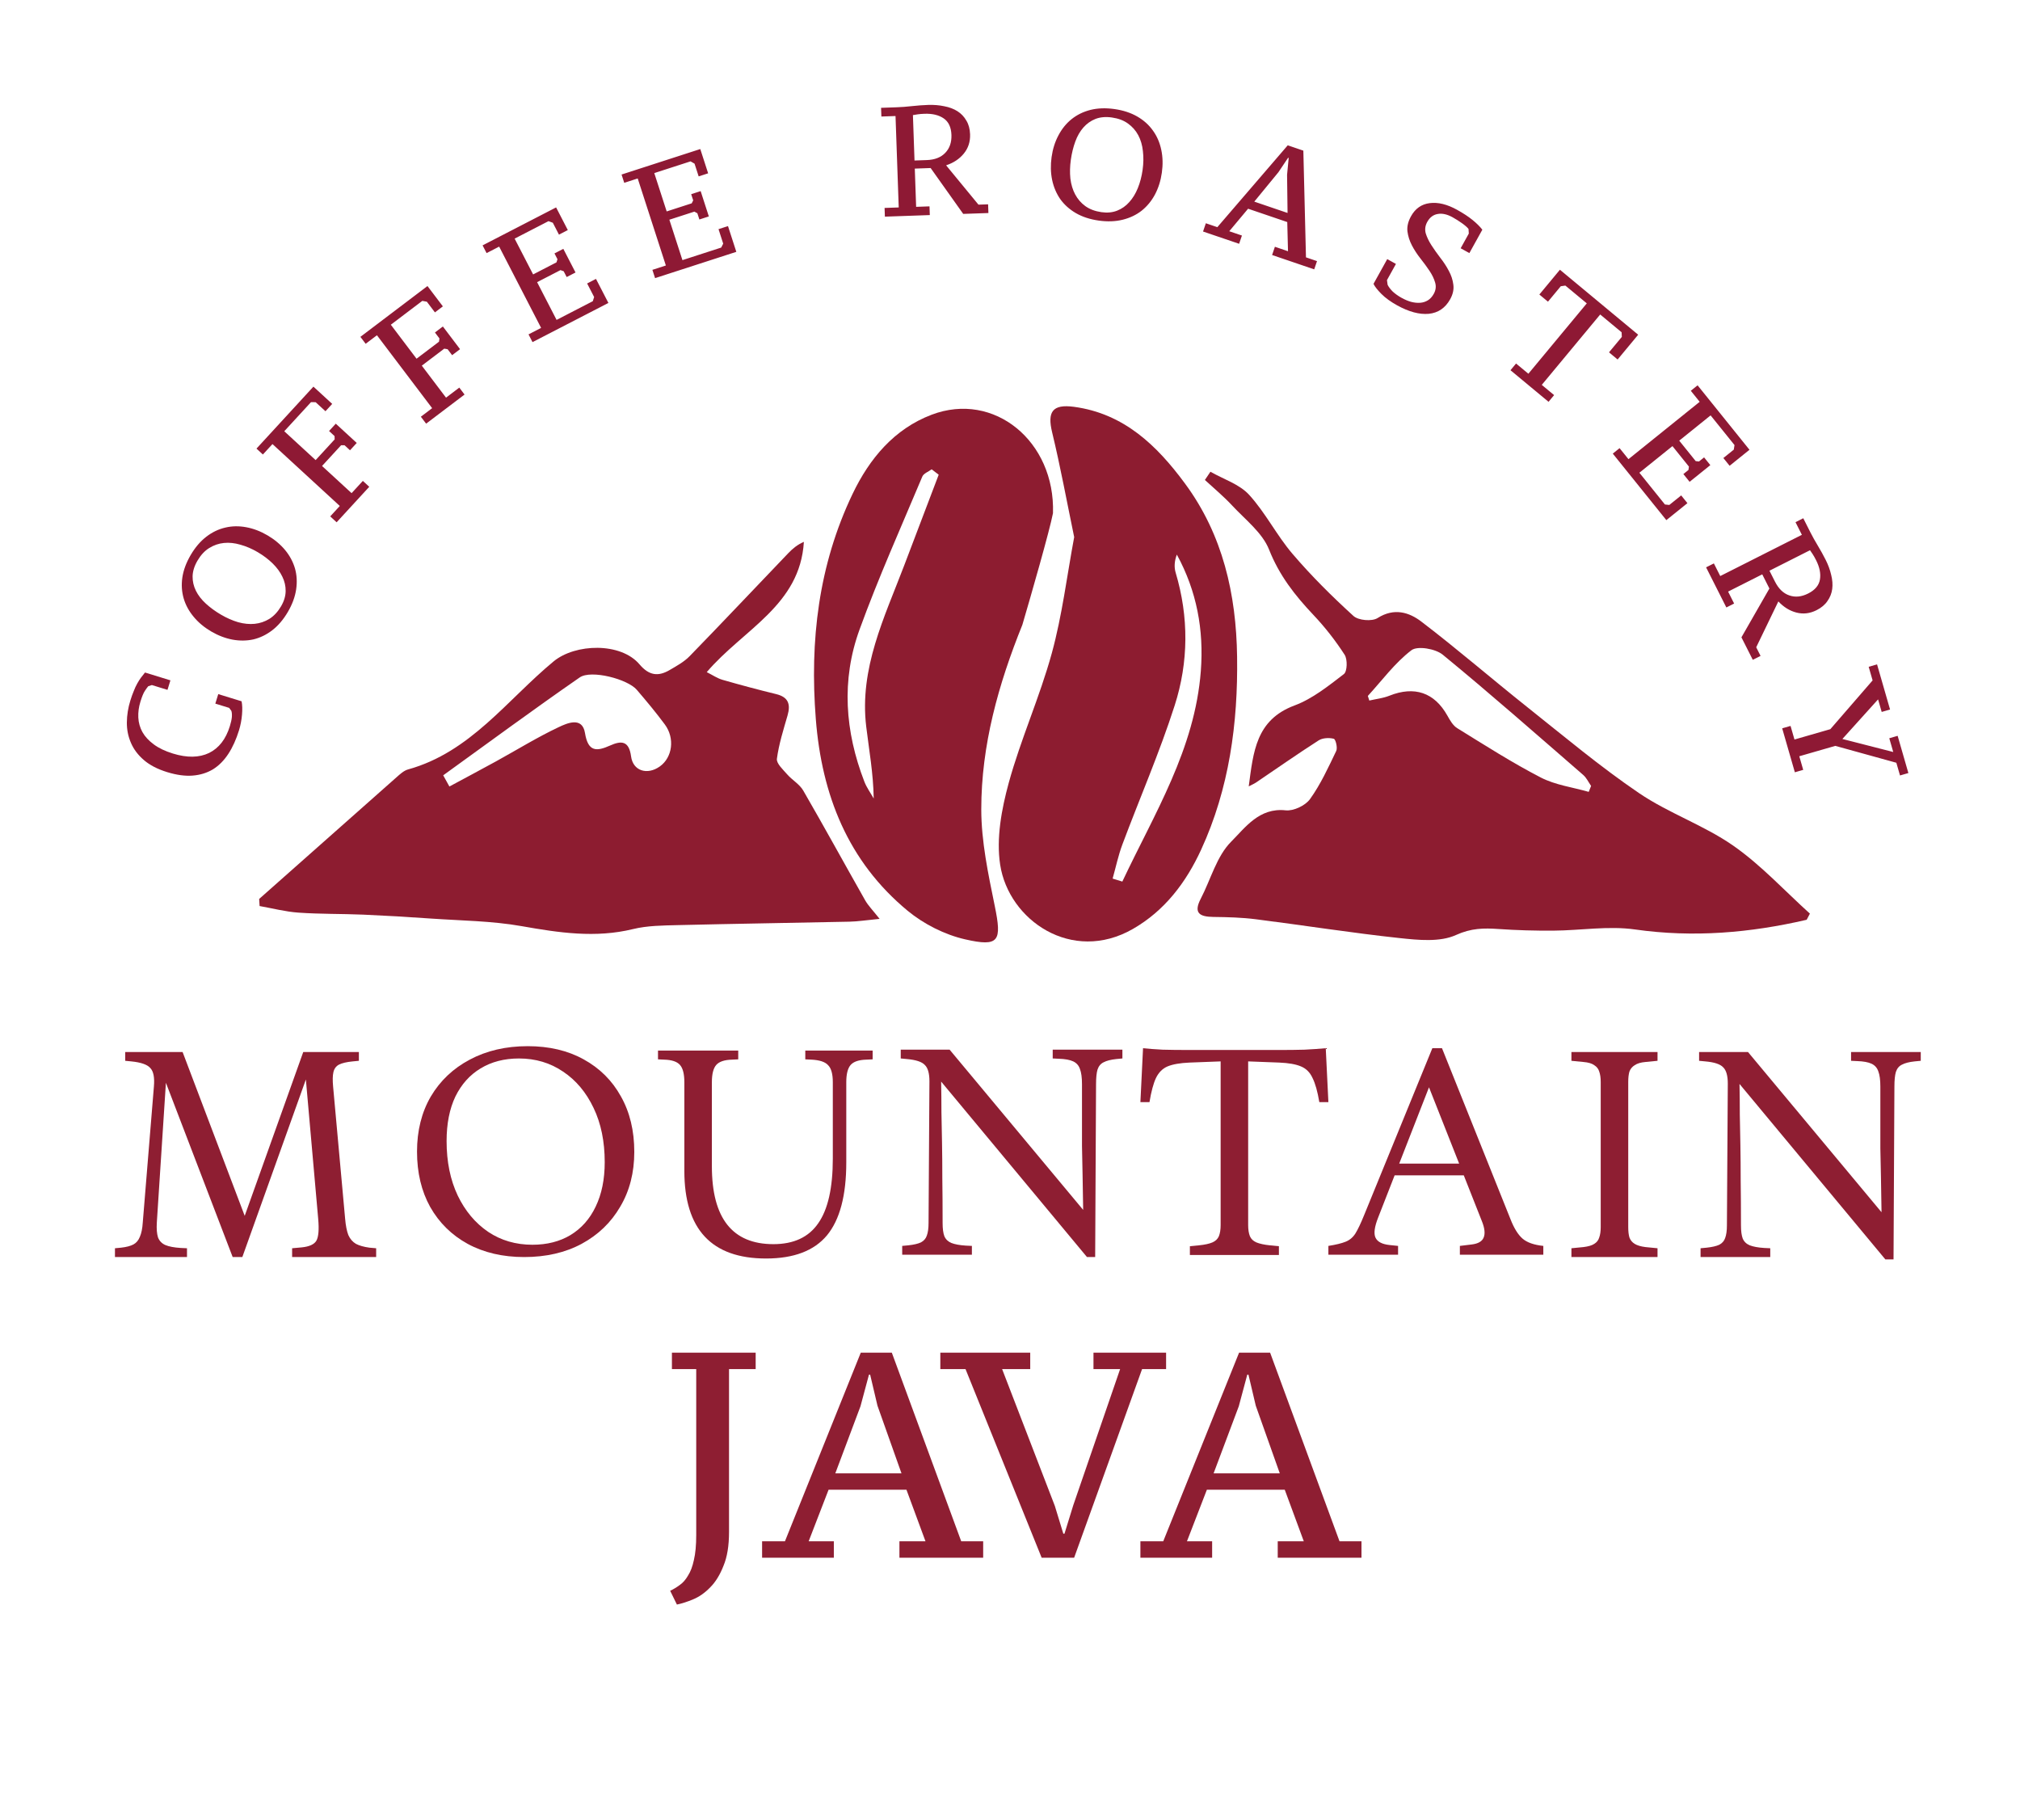 <svg width="222" height="200" viewBox="0 0 222 200" fill="none" xmlns="http://www.w3.org/2000/svg">
<path d="M133.215 171.156H125.331V169.354H127.841L136.176 148.629H139.587L147.214 169.354H149.628V171.156H140.424V169.354H143.288L141.196 163.69H132.636L130.448 169.354H133.215V171.156ZM133.376 161.888H140.649L138.01 154.454L137.206 151.042H137.077L136.144 154.518L133.376 161.888Z" fill="#8E1E32"/>
<path d="M123.102 150.431H120.174V148.629H128.155V150.431H125.516L118.05 171.156H114.478L106.111 150.431H103.343V148.629H113.223V150.431H110.133L115.926 165.46L116.859 168.517H116.988L117.953 165.395L123.102 150.431Z" fill="#8E1E32"/>
<path d="M91.64 171.156H83.755V169.354H86.266L94.6 148.629H98.012L105.639 169.354H108.052V171.156H98.848V169.354H101.712L99.621 163.69H91.061L88.872 169.354H91.64V171.156ZM91.801 161.888H99.074L96.435 154.454L95.63 151.042H95.501L94.568 154.518L91.801 161.888Z" fill="#8E1E32"/>
<path d="M73.652 174.792C74.017 174.621 74.371 174.406 74.714 174.149C75.057 173.913 75.358 173.569 75.615 173.119C75.894 172.69 76.109 172.121 76.259 171.413C76.43 170.705 76.516 169.783 76.516 168.646V150.431H73.845V148.629H83.049V150.431H80.121V168.324C80.121 169.847 79.917 171.091 79.509 172.057C79.123 173.044 78.64 173.827 78.061 174.406C77.482 175.007 76.859 175.447 76.194 175.725C75.529 176.004 74.929 176.197 74.392 176.305L73.652 174.792Z" fill="#8E1E32"/>
<path d="M207.2 138.378L191.174 119.101C191.196 120.239 191.206 121.354 191.206 122.448C191.228 123.521 191.249 124.647 191.271 125.827C191.292 127.007 191.303 128.316 191.303 129.753C191.324 131.169 191.335 132.8 191.335 134.645C191.335 135.267 191.399 135.75 191.528 136.093C191.678 136.436 191.936 136.683 192.3 136.833C192.687 136.983 193.212 137.08 193.877 137.123L194.553 137.155V138.121H186.894V137.155L187.57 137.091C188.171 137.026 188.632 136.919 188.954 136.769C189.275 136.597 189.49 136.351 189.597 136.029C189.726 135.685 189.79 135.224 189.79 134.645L189.887 119.069C189.887 118.19 189.715 117.589 189.372 117.267C189.05 116.924 188.396 116.709 187.409 116.624L186.733 116.559V115.594H192.107L206.782 133.197C206.761 131.738 206.739 130.451 206.718 129.335C206.696 128.219 206.675 127.168 206.653 126.181C206.653 125.173 206.653 124.132 206.653 123.06C206.653 121.987 206.653 120.764 206.653 119.391C206.653 118.662 206.578 118.104 206.428 117.718C206.299 117.332 206.053 117.053 205.688 116.881C205.323 116.709 204.797 116.613 204.111 116.591L203.435 116.559V115.594H211.094V116.559L210.418 116.624C209.818 116.688 209.356 116.806 209.035 116.978C208.713 117.128 208.488 117.396 208.359 117.782C208.252 118.147 208.198 118.683 208.198 119.391L208.101 138.378H207.2Z" fill="#8E1E32"/>
<path d="M172.701 138.121V137.155L174.021 137.026C174.557 136.962 174.954 136.844 175.212 136.672C175.49 136.501 175.673 136.265 175.759 135.964C175.866 135.664 175.92 135.289 175.92 134.838V118.876C175.92 118.426 175.866 118.05 175.759 117.75C175.673 117.45 175.49 117.214 175.212 117.042C174.954 116.849 174.557 116.731 174.021 116.688L172.701 116.559V115.594H182.163V116.559L180.843 116.688C180.328 116.731 179.931 116.849 179.653 117.042C179.374 117.214 179.181 117.45 179.073 117.75C178.987 118.05 178.945 118.426 178.945 118.876V134.838C178.945 135.289 178.987 135.664 179.073 135.964C179.181 136.265 179.374 136.501 179.653 136.672C179.931 136.844 180.328 136.962 180.843 137.026L182.163 137.155V138.121H172.701Z" fill="#8E1E32"/>
<path d="M145.991 137.863V136.898C146.806 136.769 147.429 136.619 147.858 136.448C148.308 136.276 148.673 135.976 148.952 135.546C149.231 135.096 149.553 134.42 149.917 133.519L157.416 115.176H158.477L166.008 133.97C166.394 134.956 166.834 135.664 167.327 136.094C167.821 136.523 168.582 136.791 169.612 136.898V137.863H160.441V136.898L161.76 136.737C162.446 136.651 162.876 136.405 163.047 135.997C163.24 135.568 163.176 134.956 162.854 134.163L156.547 118.201H157.544L151.462 133.776C151.054 134.806 150.958 135.546 151.172 135.997C151.387 136.448 151.902 136.716 152.717 136.801L153.65 136.898V137.863H145.991ZM152.781 129.142V127.855H162.5V129.142H152.781Z" fill="#8E1E32"/>
<path d="M134.149 134.613V116.624L130.737 116.753C129.708 116.796 128.903 116.935 128.324 117.171C127.766 117.407 127.337 117.836 127.037 118.458C126.758 119.059 126.522 119.939 126.329 121.097H125.331L125.621 115.176C126.243 115.24 126.962 115.294 127.777 115.337C128.614 115.358 129.44 115.369 130.255 115.369H141.068C141.754 115.369 142.516 115.358 143.352 115.337C144.211 115.294 144.994 115.24 145.702 115.176L145.991 121.097H144.994C144.801 119.939 144.554 119.059 144.254 118.458C143.975 117.836 143.546 117.407 142.966 117.171C142.409 116.935 141.615 116.796 140.585 116.753L137.174 116.624V134.613C137.174 135.107 137.238 135.514 137.367 135.836C137.496 136.136 137.732 136.362 138.075 136.512C138.44 136.662 138.933 136.769 139.555 136.834L140.553 136.93V137.896H130.77V136.93L131.767 136.834C132.411 136.769 132.904 136.662 133.248 136.512C133.591 136.362 133.827 136.136 133.956 135.836C134.084 135.514 134.149 135.107 134.149 134.613Z" fill="#8E1E32"/>
<path d="M119.459 138.12L103.433 118.844C103.454 119.981 103.465 121.096 103.465 122.191C103.487 123.263 103.508 124.39 103.529 125.57C103.551 126.75 103.562 128.058 103.562 129.496C103.583 130.912 103.594 132.542 103.594 134.387C103.594 135.009 103.658 135.492 103.787 135.835C103.937 136.179 104.195 136.425 104.559 136.575C104.945 136.726 105.471 136.822 106.136 136.865L106.812 136.897V137.863H99.153V136.897L99.829 136.833C100.429 136.769 100.891 136.661 101.212 136.511C101.534 136.339 101.749 136.093 101.856 135.771C101.985 135.428 102.049 134.966 102.049 134.387L102.146 118.811C102.146 117.932 101.974 117.331 101.631 117.009C101.309 116.666 100.655 116.452 99.668 116.366L98.992 116.301V115.336H104.366L119.041 132.939C119.019 131.48 118.998 130.193 118.976 129.077C118.955 127.962 118.934 126.91 118.912 125.924C118.912 124.915 118.912 123.875 118.912 122.802C118.912 121.729 118.912 120.506 118.912 119.133C118.912 118.404 118.837 117.846 118.687 117.46C118.558 117.074 118.311 116.795 117.947 116.623C117.582 116.452 117.056 116.355 116.37 116.334L115.694 116.301V115.336H123.353V116.301L122.677 116.366C122.077 116.43 121.615 116.548 121.293 116.72C120.972 116.87 120.746 117.138 120.618 117.524C120.51 117.889 120.457 118.425 120.457 119.133L120.36 138.12H119.459Z" fill="#8E1E32"/>
<path d="M84.19 138.282C78.204 138.282 75.211 135.075 75.211 128.66V118.909C75.211 118.008 75.05 117.375 74.728 117.01C74.407 116.646 73.828 116.453 72.991 116.431L72.315 116.399V115.434H81.133V116.399L80.457 116.431C79.62 116.453 79.041 116.646 78.719 117.01C78.397 117.375 78.236 118.008 78.236 118.909V128.145C78.236 133.852 80.489 136.705 84.994 136.705C87.225 136.705 88.867 135.944 89.918 134.42C90.991 132.897 91.527 130.527 91.527 127.308V118.909C91.527 118.008 91.355 117.386 91.012 117.043C90.69 116.678 90.079 116.474 89.178 116.431L88.502 116.399V115.434H95.904V116.399L95.228 116.431C94.391 116.453 93.812 116.646 93.49 117.01C93.168 117.375 93.007 118.008 93.007 118.909V127.727C93.007 131.353 92.299 134.024 90.883 135.74C89.468 137.435 87.236 138.282 84.19 138.282Z" fill="#8E1E32"/>
<path d="M57.609 138.122C55.249 138.122 53.179 137.639 51.398 136.673C49.639 135.708 48.266 134.356 47.279 132.619C46.314 130.881 45.831 128.853 45.831 126.536C45.831 124.241 46.335 122.224 47.344 120.486C48.373 118.749 49.8 117.397 51.624 116.432C53.469 115.445 55.593 114.951 57.995 114.951C60.355 114.951 62.404 115.434 64.142 116.399C65.901 117.365 67.264 118.716 68.229 120.454C69.216 122.192 69.709 124.23 69.709 126.569C69.709 128.843 69.195 130.849 68.165 132.586C67.156 134.324 65.74 135.687 63.917 136.673C62.115 137.639 60.012 138.122 57.609 138.122ZM58.51 136.77C60.12 136.77 61.514 136.416 62.694 135.708C63.895 134.979 64.818 133.938 65.462 132.586C66.127 131.213 66.459 129.583 66.459 127.695C66.459 125.421 66.052 123.436 65.236 121.741C64.421 120.025 63.305 118.695 61.889 117.751C60.474 116.785 58.854 116.303 57.03 116.303C55.421 116.303 54.016 116.667 52.814 117.397C51.634 118.105 50.712 119.135 50.047 120.486C49.403 121.838 49.081 123.468 49.081 125.378C49.081 127.652 49.489 129.647 50.304 131.364C51.12 133.058 52.235 134.389 53.651 135.354C55.067 136.298 56.687 136.77 58.51 136.77Z" fill="#8E1E32"/>
<path d="M12.634 138.121V137.155L13.31 137.091C13.889 137.026 14.34 136.908 14.662 136.737C14.983 136.565 15.22 136.286 15.37 135.9C15.541 135.514 15.649 134.988 15.691 134.323L16.914 119.391C17 118.404 16.872 117.728 16.528 117.364C16.206 116.978 15.509 116.731 14.436 116.624L13.761 116.559V115.594H20.068L27.341 134.774H26.472L33.327 115.594H39.441V116.559L38.765 116.624C38.1 116.688 37.596 116.806 37.253 116.978C36.931 117.149 36.727 117.428 36.641 117.814C36.556 118.179 36.545 118.705 36.609 119.391L37.929 133.905C37.993 134.656 38.111 135.256 38.283 135.707C38.476 136.136 38.755 136.458 39.119 136.672C39.484 136.865 39.977 137.005 40.6 137.091L41.34 137.155V138.121H32.104V137.155L33.166 137.059C34.002 136.973 34.539 136.726 34.775 136.318C35.011 135.889 35.075 135.085 34.968 133.905L33.52 117.525L33.97 117.621L26.633 138.121H25.571L18.234 118.973L17.236 134.323C17.193 135.01 17.236 135.557 17.365 135.964C17.515 136.351 17.783 136.629 18.169 136.801C18.577 136.973 19.146 137.08 19.875 137.123L20.551 137.155V138.121H12.634Z" fill="#8E1E32"/>
<path d="M198.564 101.061C192.343 102.505 186.104 103.04 179.685 102.127C176.766 101.713 173.721 102.235 170.734 102.257C168.723 102.271 166.704 102.217 164.698 102.078C163.074 101.965 161.679 101.979 160.02 102.734C158.265 103.535 155.895 103.297 153.839 103.076C148.554 102.509 143.3 101.673 138.028 101.007C136.481 100.809 134.907 100.769 133.341 100.751C131.866 100.728 131.133 100.35 131.961 98.754C133.067 96.63 133.71 94.071 135.321 92.465C136.85 90.936 138.393 88.718 141.294 89.038C142.153 89.132 143.453 88.52 143.966 87.81C145.135 86.19 145.981 84.328 146.854 82.511C147.02 82.165 146.791 81.233 146.584 81.175C146.071 81.04 145.351 81.076 144.91 81.359C142.58 82.853 140.318 84.441 138.024 85.992C137.849 86.109 137.646 86.195 137.237 86.406C137.745 82.623 138.015 79.101 142.275 77.513C144.245 76.78 145.995 75.368 147.695 74.064C148.068 73.776 148.104 72.458 147.78 71.949C146.773 70.389 145.608 68.9 144.33 67.55C142.311 65.418 140.592 63.223 139.472 60.389C138.735 58.527 136.85 57.092 135.406 55.536C134.479 54.537 133.422 53.665 132.419 52.738C132.622 52.437 132.824 52.135 133.027 51.834C134.466 52.657 136.211 53.201 137.277 54.366C139.076 56.332 140.304 58.815 142.041 60.848C144.11 63.273 146.39 65.535 148.747 67.681C149.292 68.175 150.78 68.302 151.397 67.91C153.214 66.759 154.86 67.271 156.21 68.302C160.177 71.329 163.955 74.599 167.864 77.707C171.903 80.919 175.871 84.252 180.13 87.144C183.383 89.353 187.246 90.666 190.472 92.91C193.535 95.043 196.117 97.867 198.91 100.386C198.793 100.611 198.676 100.836 198.559 101.056L198.564 101.061ZM150.326 76.466C150.38 76.636 150.434 76.803 150.488 76.974C151.226 76.803 151.999 76.722 152.697 76.443C155.45 75.346 157.645 76.088 159.07 78.634C159.354 79.142 159.682 79.722 160.15 80.01C163.177 81.877 166.177 83.802 169.331 85.43C170.932 86.258 172.835 86.501 174.602 87.009C174.688 86.793 174.778 86.573 174.863 86.357C174.58 85.952 174.364 85.471 174.004 85.156C168.885 80.716 163.798 76.232 158.558 71.936C157.757 71.279 155.782 70.937 155.112 71.45C153.299 72.835 151.892 74.761 150.326 76.47V76.466Z" fill="#8D1C30"/>
<path d="M28.486 98.771C33.511 94.318 38.53 89.865 43.559 85.421C43.946 85.079 44.373 84.674 44.846 84.544C51.705 82.646 55.727 76.902 60.841 72.674C63.22 70.708 68.213 70.555 70.282 72.997C71.33 74.234 72.334 74.36 73.593 73.623C74.362 73.173 75.181 72.727 75.793 72.098C79.44 68.351 83.025 64.545 86.646 60.767C87.123 60.272 87.654 59.831 88.347 59.539C87.924 66.529 81.689 69.142 77.673 73.852C78.32 74.176 78.838 74.536 79.409 74.698C81.361 75.26 83.327 75.786 85.301 76.267C86.655 76.596 86.903 77.387 86.552 78.615C86.098 80.185 85.598 81.764 85.382 83.374C85.315 83.887 86.053 84.557 86.507 85.079C87.056 85.709 87.87 86.163 88.275 86.86C90.587 90.855 92.8 94.903 95.08 98.92C95.422 99.518 95.93 100.026 96.668 100.962C95.22 101.101 94.289 101.254 93.353 101.272C87.065 101.407 80.772 101.497 74.484 101.65C72.842 101.691 71.15 101.7 69.567 102.086C65.433 103.094 61.426 102.487 57.332 101.763C54.049 101.182 50.662 101.16 47.32 100.926C44.859 100.75 42.394 100.607 39.929 100.499C37.554 100.4 35.175 100.445 32.804 100.278C31.369 100.179 29.953 99.806 28.531 99.554C28.513 99.289 28.5 99.028 28.482 98.762L28.486 98.771ZM48.705 85.183C48.934 85.596 49.159 86.006 49.389 86.42C51.093 85.502 52.807 84.593 54.503 83.662C56.793 82.403 59.024 81.022 61.381 79.906C62.321 79.461 63.994 78.705 64.291 80.545C64.633 82.65 65.582 82.569 67.048 81.917C68.321 81.346 69.126 81.413 69.356 83.114C69.572 84.724 71.15 85.192 72.522 84.211C73.903 83.222 74.191 81.112 73.062 79.596C72.091 78.287 71.043 77.028 69.981 75.791C68.969 74.612 64.966 73.569 63.715 74.432C58.655 77.936 53.702 81.589 48.714 85.187L48.705 85.183Z" fill="#8D1C30"/>
<path d="M118.052 59.008C117.237 55.077 116.54 51.267 115.632 47.511C115.083 45.239 115.663 44.385 118.029 44.7C123.517 45.437 127.138 48.937 130.228 53.125C134.402 58.77 135.864 65.319 135.958 72.156C136.062 79.461 135.095 86.658 132 93.373C130.354 96.949 128.006 100.067 124.502 102.073C117.8 105.91 110.855 101.11 109.919 95.015C109.474 92.123 110.072 88.911 110.859 86.028C112.182 81.202 114.273 76.591 115.596 71.765C116.734 67.613 117.255 63.29 118.056 59.004L118.052 59.008ZM122.275 96.536C122.631 96.644 122.99 96.756 123.346 96.864C126.863 89.402 131.321 82.317 131.973 73.717C132.315 69.219 131.528 64.95 129.337 60.938C129.072 61.63 129.022 62.314 129.207 62.926C130.664 67.806 130.628 72.745 129.099 77.513C127.439 82.691 125.253 87.701 123.346 92.802C122.896 94.008 122.631 95.285 122.28 96.531L122.275 96.536Z" fill="#8D1C30"/>
<path fill-rule="evenodd" clip-rule="evenodd" d="M112.36 68.651C109.724 75.182 107.843 81.884 107.843 88.919C107.843 92.459 108.608 96.035 109.323 99.535C110.115 103.408 109.832 104.073 106.053 103.21C103.818 102.697 101.524 101.536 99.747 100.07C93.189 94.645 90.314 87.354 89.658 79.006C88.983 70.41 89.95 62.102 93.701 54.266C95.559 50.384 98.276 47.128 102.392 45.567C109.26 42.962 115.976 48.5 115.724 56.385C115.347 58.336 113.324 65.375 112.36 68.651ZM102.392 51.567C102.648 51.765 102.909 51.963 103.165 52.161L103.161 52.166C101.897 55.485 100.638 58.805 99.374 62.124C97.197 67.846 94.426 73.442 95.199 79.847C95.51 82.415 95.978 84.961 96.022 87.741C95.676 87.12 95.244 86.535 94.992 85.879C92.865 80.377 92.442 74.728 94.466 69.173C96.535 63.483 99.018 57.946 101.366 52.359C101.515 52.013 102.041 51.828 102.392 51.567Z" fill="#8D1C30"/>
<path d="M23.665 77.312L23.987 76.267L26.551 77.056C26.632 77.451 26.647 77.945 26.596 78.537C26.545 79.129 26.435 79.698 26.268 80.242C25.959 81.244 25.568 82.107 25.095 82.832C24.621 83.556 24.059 84.123 23.409 84.53C22.751 84.924 22.007 85.154 21.176 85.22C20.345 85.286 19.412 85.159 18.377 84.841C17.31 84.512 16.456 84.07 15.816 83.516C15.166 82.958 14.691 82.329 14.394 81.629C14.086 80.926 13.935 80.176 13.942 79.379C13.949 78.583 14.077 77.781 14.325 76.976C14.446 76.584 14.571 76.235 14.701 75.929C14.82 75.62 14.945 75.348 15.077 75.115C15.212 74.87 15.351 74.651 15.494 74.456C15.638 74.262 15.785 74.075 15.936 73.895L18.729 74.755L18.407 75.8L16.692 75.272L16.295 75.4C16.203 75.503 16.079 75.674 15.922 75.912C15.769 76.139 15.605 76.535 15.431 77.102C15.25 77.69 15.173 78.268 15.2 78.837C15.228 79.406 15.379 79.941 15.654 80.443C15.932 80.934 16.348 81.384 16.901 81.793C17.444 82.199 18.146 82.534 19.006 82.799C20.563 83.278 21.887 83.257 22.978 82.734C24.062 82.198 24.823 81.216 25.262 79.789C25.383 79.397 25.457 79.062 25.483 78.784C25.501 78.492 25.482 78.265 25.424 78.104L25.184 77.78L23.665 77.312ZM23.205 69.38C22.439 68.93 21.8 68.397 21.29 67.78C20.77 67.158 20.404 66.488 20.191 65.769C19.975 65.034 19.924 64.264 20.039 63.46C20.16 62.646 20.466 61.821 20.956 60.986C21.446 60.15 22.017 59.481 22.668 58.978C23.32 58.475 24.019 58.139 24.766 57.969C25.503 57.794 26.27 57.782 27.067 57.932C27.854 58.077 28.631 58.374 29.398 58.823C30.164 59.273 30.808 59.809 31.328 60.431C31.838 61.048 32.202 61.723 32.418 62.458C32.624 63.187 32.667 63.958 32.546 64.772C32.425 65.587 32.12 66.412 31.63 67.247C31.14 68.082 30.569 68.752 29.917 69.254C29.271 69.748 28.58 70.082 27.843 70.257C27.102 70.417 26.338 70.424 25.551 70.28C24.754 70.129 23.972 69.829 23.205 69.38ZM24.286 67.537C24.916 67.906 25.546 68.183 26.177 68.368C26.814 68.543 27.42 68.602 27.996 68.544C28.572 68.485 29.108 68.304 29.603 68C30.104 67.686 30.533 67.225 30.891 66.615C31.219 66.055 31.387 65.499 31.393 64.948C31.399 64.397 31.279 63.87 31.032 63.369C30.79 62.857 30.434 62.371 29.965 61.91C29.495 61.45 28.946 61.035 28.317 60.666C27.688 60.297 27.055 60.025 26.418 59.85C25.787 59.664 25.183 59.601 24.607 59.66C24.031 59.718 23.493 59.904 22.991 60.218C22.496 60.522 22.067 60.983 21.704 61.602C21.358 62.192 21.179 62.768 21.167 63.329C21.16 63.88 21.281 64.406 21.528 64.908C21.776 65.41 22.14 65.881 22.621 66.322C23.102 66.763 23.657 67.168 24.286 67.537ZM38.64 54.186L39.878 52.84L40.582 53.487L36.996 57.388L36.292 56.74L37.344 55.595L29.945 48.793L28.892 49.939L28.188 49.291L34.446 42.483L36.51 44.38L35.769 45.185L34.687 44.191L34.179 44.188L31.241 47.384L34.689 50.554L36.782 48.276L36.767 47.914L36.163 47.358L36.903 46.553L39.206 48.67L38.466 49.475L37.862 48.92L37.487 48.924L35.393 51.201L38.64 54.186ZM49.019 43.693L50.477 42.589L51.055 43.352L46.831 46.551L46.253 45.788L47.493 44.849L41.426 36.836L40.186 37.775L39.608 37.012L46.98 31.43L48.672 33.664L47.8 34.325L46.913 33.153L46.413 33.059L42.952 35.68L45.779 39.414L48.246 37.546L48.295 37.187L47.8 36.533L48.672 35.873L50.56 38.366L49.688 39.027L49.193 38.373L48.824 38.309L46.357 40.177L49.019 43.693ZM61.117 22.79L62.403 25.28L61.431 25.782L60.757 24.476L60.281 24.299L56.559 26.219L58.59 30.153L61.157 28.828L61.267 28.483L60.938 27.845L61.91 27.343L63.251 29.94L62.279 30.442L61.949 29.804L61.596 29.679L59.029 31.004L61.169 35.15L65.149 33.096L65.296 32.636L64.527 31.147L65.499 30.645L66.864 33.288L58.525 37.592L58.086 36.742L59.468 36.028L54.858 27.097L53.476 27.811L53.037 26.96L61.117 22.79ZM76.962 16.377L77.825 19.044L76.784 19.381L76.332 17.983L75.891 17.73L71.906 19.019L73.269 23.231L76.018 22.342L76.183 22.019L75.962 21.336L77.002 20.999L77.902 23.78L76.862 24.117L76.641 23.434L76.312 23.253L73.564 24.142L75.001 28.582L79.261 27.203L79.481 26.773L78.966 25.179L80.007 24.842L80.922 27.672L71.994 30.561L71.699 29.65L73.179 29.171L70.085 19.609L68.605 20.088L68.31 19.177L76.962 16.377ZM100.684 22.727L102.153 22.675L102.187 23.632L97.25 23.805L97.216 22.848L98.771 22.794L98.419 12.749L96.865 12.804L96.831 11.847L98.556 11.787C99.069 11.769 99.626 11.727 100.228 11.66C100.83 11.593 101.422 11.55 102.002 11.529C102.629 11.508 103.218 11.555 103.769 11.673C104.331 11.778 104.817 11.961 105.225 12.22C105.633 12.48 105.959 12.822 106.201 13.247C106.455 13.66 106.593 14.162 106.613 14.754C106.642 15.574 106.41 16.284 105.918 16.882C105.437 17.469 104.791 17.897 103.979 18.165L107.534 22.487L108.593 22.45L108.627 23.407L105.859 23.503L102.279 18.464L100.537 18.525L100.684 22.727ZM101.855 17.589C102.732 17.558 103.407 17.295 103.88 16.8C104.364 16.304 104.592 15.646 104.564 14.826C104.534 13.983 104.251 13.378 103.713 13.009C103.176 12.64 102.474 12.471 101.609 12.501C101.313 12.511 101.063 12.531 100.858 12.562C100.666 12.591 100.49 12.62 100.331 12.648L100.506 17.636L101.855 17.589ZM115.571 17.256C115.695 16.375 115.945 15.582 116.322 14.876C116.699 14.158 117.18 13.564 117.764 13.095C118.362 12.615 119.054 12.276 119.842 12.076C120.641 11.878 121.52 11.847 122.479 11.983C123.438 12.118 124.274 12.392 124.987 12.803C125.7 13.215 126.277 13.734 126.717 14.36C127.16 14.975 127.463 15.679 127.627 16.474C127.793 17.256 127.813 18.088 127.689 18.968C127.565 19.848 127.314 20.647 126.936 21.365C126.56 22.071 126.073 22.664 125.476 23.144C124.881 23.612 124.183 23.945 123.384 24.143C122.585 24.34 121.706 24.372 120.747 24.236C119.788 24.101 118.952 23.827 118.239 23.416C117.538 23.006 116.966 22.493 116.523 21.878C116.093 21.254 115.796 20.55 115.63 19.767C115.466 18.973 115.447 18.136 115.571 17.256ZM117.686 17.555C117.584 18.277 117.568 18.965 117.636 19.619C117.716 20.275 117.893 20.858 118.166 21.368C118.439 21.879 118.81 22.305 119.28 22.648C119.761 22.992 120.351 23.213 121.05 23.312C121.693 23.403 122.271 23.347 122.783 23.143C123.295 22.939 123.737 22.627 124.107 22.208C124.488 21.79 124.802 21.276 125.049 20.667C125.297 20.057 125.471 19.391 125.573 18.669C125.675 17.947 125.686 17.258 125.606 16.602C125.538 15.948 125.367 15.366 125.094 14.855C124.821 14.345 124.444 13.918 123.963 13.573C123.494 13.231 122.903 13.009 122.193 12.909C121.516 12.813 120.915 12.867 120.392 13.069C119.88 13.273 119.439 13.584 119.069 14.004C118.699 14.424 118.401 14.94 118.177 15.552C117.952 16.165 117.789 16.832 117.686 17.555ZM136.18 26.787L132.216 25.438L132.524 24.531L133.786 24.961L141.524 15.967L143.239 16.551L143.527 28.277L144.741 28.69L144.433 29.596L139.805 28.021L140.113 27.114L141.553 27.605L141.471 24.399L137.167 22.934L135.097 25.407L136.489 25.881L136.18 26.787ZM137.847 22.154L141.504 23.399L141.45 19.21L141.629 17.357L141.564 17.335L140.5 18.922L137.847 22.154ZM152.429 30.779L152.499 31.287C152.606 31.516 152.789 31.761 153.048 32.022C153.323 32.279 153.65 32.512 154.028 32.722C154.387 32.922 154.735 33.069 155.073 33.165C155.426 33.257 155.759 33.291 156.071 33.269C156.383 33.247 156.667 33.157 156.924 33C157.181 32.843 157.397 32.604 157.574 32.286C157.801 31.877 157.849 31.461 157.72 31.037C157.6 30.619 157.394 30.192 157.101 29.756C156.809 29.32 156.479 28.869 156.111 28.405C155.744 27.94 155.43 27.46 155.171 26.964C154.912 26.469 154.747 25.954 154.679 25.421C154.62 24.893 154.75 24.34 155.071 23.762C155.541 22.915 156.225 22.434 157.122 22.32C158.035 22.201 159.04 22.445 160.136 23.054C160.824 23.435 161.392 23.809 161.84 24.175C162.288 24.541 162.646 24.896 162.911 25.238L161.485 27.809L160.528 27.279L161.424 25.664L161.392 25.158C161.247 24.973 161.006 24.761 160.67 24.523C160.333 24.284 159.99 24.067 159.642 23.874C159.044 23.542 158.498 23.422 158.005 23.513C157.517 23.594 157.134 23.884 156.858 24.382C156.631 24.79 156.575 25.209 156.689 25.637C156.819 26.061 157.027 26.496 157.314 26.942C157.601 27.387 157.926 27.848 158.288 28.322C158.655 28.787 158.969 29.267 159.228 29.763C159.493 30.249 159.658 30.75 159.722 31.268C159.796 31.792 159.682 32.328 159.378 32.876C158.841 33.842 158.056 34.377 157.021 34.481C155.992 34.574 154.829 34.262 153.534 33.543C152.827 33.15 152.255 32.736 151.82 32.299C151.385 31.862 151.095 31.492 150.95 31.19L152.459 28.47L153.415 29.001L152.429 30.779ZM170.187 44.15L166.004 40.679L166.616 39.942L167.97 41.066L174.39 33.333L172.035 31.379L171.532 31.45L170.124 33.147L169.177 32.361L171.437 29.638L180.038 36.778L177.778 39.5L176.831 38.714L178.24 37.018L178.217 36.51L175.863 34.556L169.443 42.289L170.798 43.414L170.187 44.15ZM192.27 49.421L190.086 51.179L189.4 50.327L190.545 49.405L190.624 48.903L187.997 45.641L184.549 48.418L186.361 50.667L186.721 50.706L187.281 50.256L187.967 51.108L185.69 52.941L185.004 52.089L185.563 51.639L185.615 51.268L183.804 49.018L180.169 51.944L182.978 55.432L183.459 55.484L184.763 54.434L185.449 55.286L183.133 57.151L177.247 49.842L177.993 49.242L178.969 50.453L186.797 44.15L185.821 42.938L186.567 42.338L192.27 49.421ZM189.92 65.004L190.582 66.316L189.728 66.747L187.501 62.338L188.356 61.907L189.057 63.295L198.028 58.764L197.327 57.376L198.181 56.944L198.96 58.485C199.191 58.943 199.463 59.431 199.776 59.95C200.089 60.468 200.376 60.987 200.638 61.506C200.921 62.065 201.124 62.62 201.249 63.17C201.389 63.725 201.426 64.242 201.362 64.721C201.298 65.2 201.124 65.639 200.84 66.038C200.571 66.442 200.173 66.777 199.644 67.044C198.911 67.414 198.17 67.501 197.42 67.305C196.686 67.115 196.027 66.707 195.443 66.082L193.009 71.122L193.487 72.068L192.633 72.499L191.385 70.028L194.459 64.665L193.673 63.108L189.92 65.004ZM195.075 63.913C195.471 64.696 195.993 65.199 196.641 65.42C197.294 65.652 197.987 65.583 198.719 65.213C199.472 64.833 199.903 64.322 200.012 63.679C200.122 63.037 199.982 62.329 199.591 61.556C199.458 61.291 199.334 61.073 199.222 60.9C199.114 60.737 199.014 60.59 198.922 60.458L194.466 62.708L195.075 63.913ZM208.553 80.851L209.732 84.941L208.813 85.206L208.41 83.81L201.703 81.955L197.744 83.096L198.175 84.591L197.256 84.856L195.864 80.027L196.783 79.762L197.214 81.257L201.156 80.12L205.801 74.761L205.37 73.266L206.29 73.001L207.72 77.961L206.8 78.226L206.403 76.846L202.48 81.197L208.069 82.628L207.634 81.117L208.553 80.851Z" fill="#8E1934"/>
</svg>
